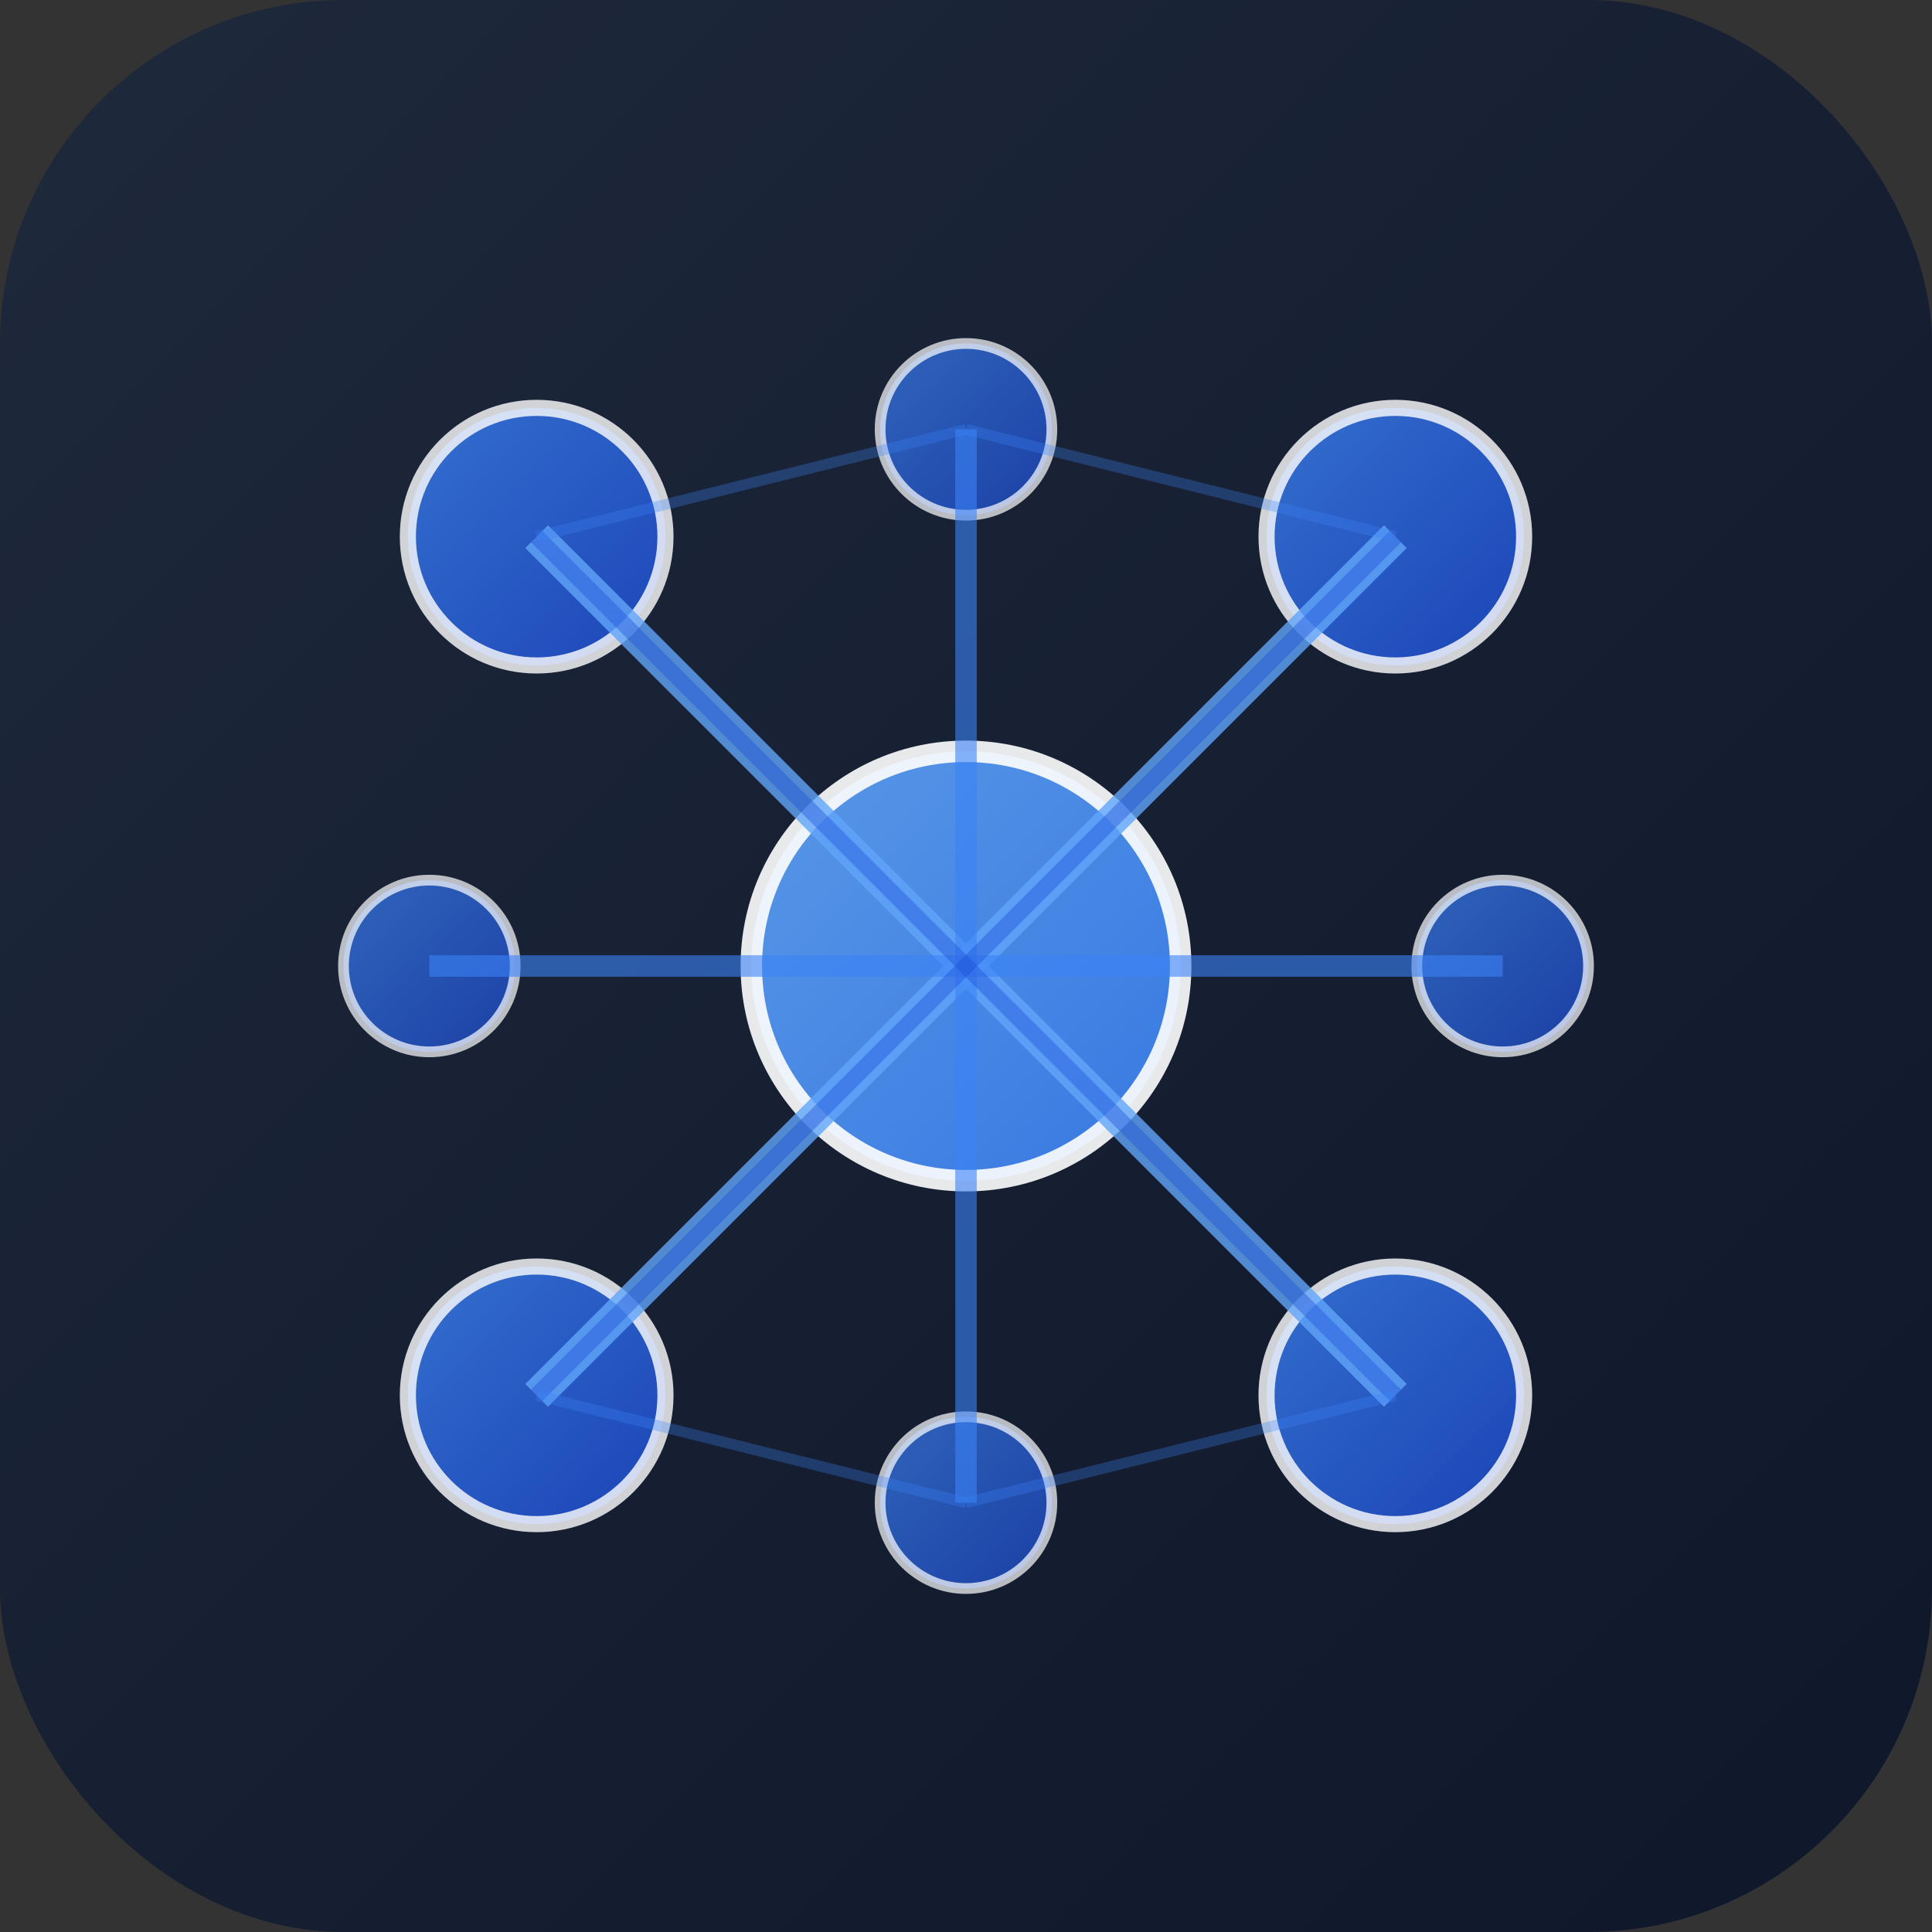 <svg xmlns="http://www.w3.org/2000/svg" width="180" height="180" viewBox="0 0 180 180">
  <rect x="0" y="0" width="180" height="180" fill="#333333" stroke="none"/>
  <defs>
    <linearGradient id="backgroundGradient" x1="0%" y1="0%" x2="100%" y2="100%">
      <stop offset="0%" style="stop-color:#1e293b;stop-opacity:1" />
      <stop offset="100%" style="stop-color:#0f172a;stop-opacity:1" />
    </linearGradient>
    <linearGradient id="nodeGradient" x1="0%" y1="0%" x2="100%" y2="100%">
      <stop offset="0%" style="stop-color:#3b82f6;stop-opacity:1" />
      <stop offset="100%" style="stop-color:#1d4ed8;stop-opacity:1" />
    </linearGradient>
    <linearGradient id="centerGradient" x1="0%" y1="0%" x2="100%" y2="100%">
      <stop offset="0%" style="stop-color:#60a5fa;stop-opacity:1" />
      <stop offset="100%" style="stop-color:#3b82f6;stop-opacity:1" />
    </linearGradient>
  </defs>

  <!-- Background with rounded corners for iOS -->
  <rect width="180" height="180" rx="32" ry="32" fill="url(#backgroundGradient)" />

  <!-- Central AI node (larger) -->
  <circle cx="90" cy="90" r="20" fill="url(#centerGradient)" stroke="#ffffff" stroke-width="2" opacity="0.9"/>

  <!-- Collaboration nodes positioned around the center -->
  <circle cx="50" cy="50" r="12" fill="url(#nodeGradient)" stroke="#ffffff" stroke-width="1.5" opacity="0.8"/>
  <circle cx="130" cy="50" r="12" fill="url(#nodeGradient)" stroke="#ffffff" stroke-width="1.5" opacity="0.8"/>
  <circle cx="50" cy="130" r="12" fill="url(#nodeGradient)" stroke="#ffffff" stroke-width="1.5" opacity="0.8"/>
  <circle cx="130" cy="130" r="12" fill="url(#nodeGradient)" stroke="#ffffff" stroke-width="1.5" opacity="0.8"/>

  <!-- Additional nodes for richer network -->
  <circle cx="90" cy="40" r="8" fill="url(#nodeGradient)" stroke="#ffffff" stroke-width="1" opacity="0.7"/>
  <circle cx="90" cy="140" r="8" fill="url(#nodeGradient)" stroke="#ffffff" stroke-width="1" opacity="0.7"/>
  <circle cx="40" cy="90" r="8" fill="url(#nodeGradient)" stroke="#ffffff" stroke-width="1" opacity="0.7"/>
  <circle cx="140" cy="90" r="8" fill="url(#nodeGradient)" stroke="#ffffff" stroke-width="1" opacity="0.7"/>

  <!-- Primary connection lines -->
  <line x1="90" y1="90" x2="50" y2="50" stroke="#60a5fa" stroke-width="3" opacity="0.8"/>
  <line x1="90" y1="90" x2="130" y2="50" stroke="#60a5fa" stroke-width="3" opacity="0.8"/>
  <line x1="90" y1="90" x2="50" y2="130" stroke="#60a5fa" stroke-width="3" opacity="0.8"/>
  <line x1="90" y1="90" x2="130" y2="130" stroke="#60a5fa" stroke-width="3" opacity="0.8"/>

  <!-- Secondary connections to additional nodes -->
  <line x1="90" y1="90" x2="90" y2="40" stroke="#3b82f6" stroke-width="2" opacity="0.6"/>
  <line x1="90" y1="90" x2="90" y2="140" stroke="#3b82f6" stroke-width="2" opacity="0.6"/>
  <line x1="90" y1="90" x2="40" y2="90" stroke="#3b82f6" stroke-width="2" opacity="0.6"/>
  <line x1="90" y1="90" x2="140" y2="90" stroke="#3b82f6" stroke-width="2" opacity="0.6"/>

  <!-- Cross network connections -->
  <line x1="50" y1="50" x2="130" y2="130" stroke="#1d4ed8" stroke-width="1.5" opacity="0.4"/>
  <line x1="130" y1="50" x2="50" y2="130" stroke="#1d4ed8" stroke-width="1.5" opacity="0.4"/>

  <!-- Outer network connections -->
  <line x1="50" y1="50" x2="90" y2="40" stroke="#3b82f6" stroke-width="1" opacity="0.3"/>
  <line x1="130" y1="50" x2="90" y2="40" stroke="#3b82f6" stroke-width="1" opacity="0.3"/>
  <line x1="50" y1="130" x2="90" y2="140" stroke="#3b82f6" stroke-width="1" opacity="0.3"/>
  <line x1="130" y1="130" x2="90" y2="140" stroke="#3b82f6" stroke-width="1" opacity="0.3"/>
</svg>